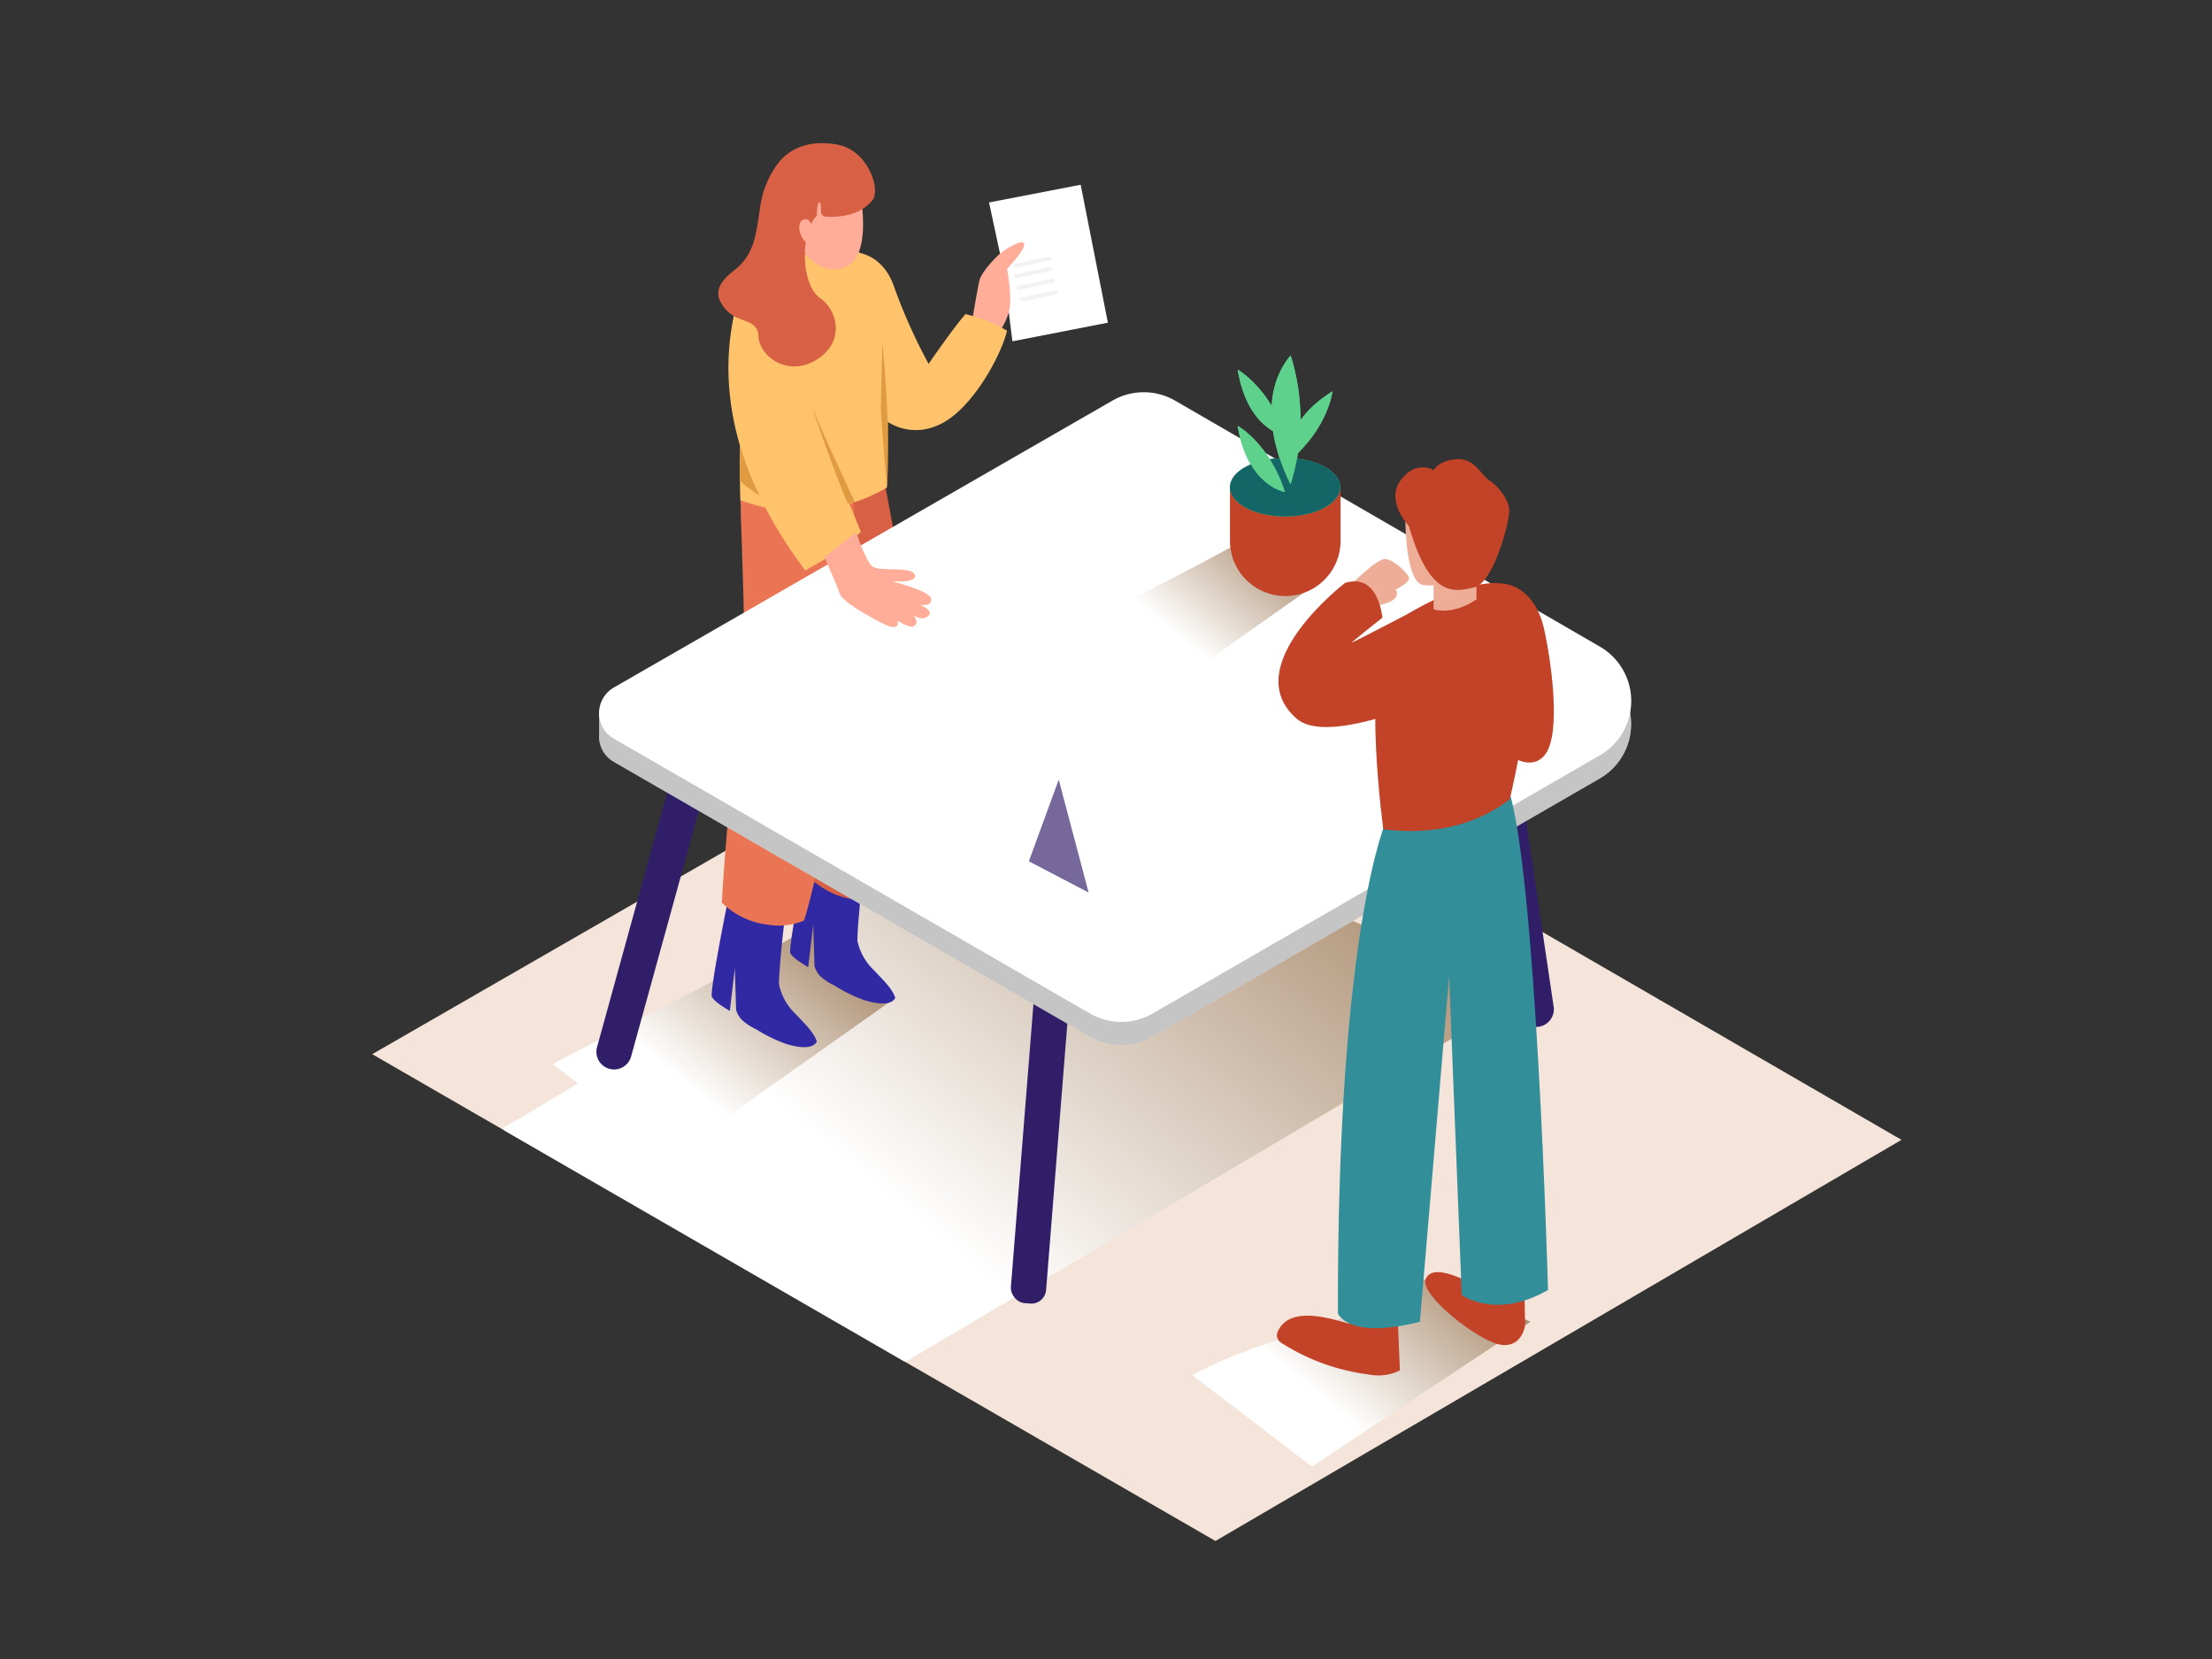 <svg xmlns="http://www.w3.org/2000/svg" xmlns:xlink="http://www.w3.org/1999/xlink" viewBox="0 0 400 300"><rect x="0" y="0" width="400" height="300" fill="#333333" stroke="none"/><defs><linearGradient id="linear-gradient" x1="254.88" y1="105.13" x2="162.31" y2="217.52" gradientUnits="userSpaceOnUse"><stop offset="0" stop-color="#8c6239"/><stop offset="1" stop-color="#fff"/></linearGradient><linearGradient id="linear-gradient-2" x1="156.2" y1="155.73" x2="123.37" y2="195.59" xlink:href="#linear-gradient"/><linearGradient id="linear-gradient-3" x1="269.6" y1="215.4" x2="238.85" y2="252.74" xlink:href="#linear-gradient"/><linearGradient id="linear-gradient-4" x1="235.9" y1="86.85" x2="212.81" y2="114.88" xlink:href="#linear-gradient"/></defs><title>121-130</title><g style="isolation:isolate"><g id="Layer_2" data-name="Layer 2"><polygon points="67.31 190.63 219.79 278.66 343.85 206.12 192.54 118.52 67.31 190.63" fill="#f4e4d9"/><path d="M191.16,141.17c-13.83,8.68-84.34,54-99.85,62.55a.44.44,0,0,0,0,.77l72.17,41.67a.45.45,0,0,0,.42,0l111.6-66c-.76-11,.33.16,0,0-10.79-5.36-76.48-32.45-83.81-38.92A.44.44,0,0,0,191.16,141.17Z" fill="url(#linear-gradient)" style="mix-blend-mode:multiply"/><path d="M147.09,167.16c-13.32,8.35-33.08,17.74-47.15,25.26l21.66,16.54,40.3-28.51C154.23,176.77,153.11,173.11,147.09,167.16Z" fill="url(#linear-gradient-2)" style="mix-blend-mode:multiply"/><path d="M257.82,231.28c-13.32,8.35-28.17,9.87-42.24,17.38l21.66,16.54L276.76,239C269.09,235.37,263.84,237.24,257.82,231.28Z" fill="url(#linear-gradient-3)" style="mix-blend-mode:multiply"/><polyline points="181.44 48.69 178.85 36.61 195.42 33.41 200.34 58.35 183.08 61.72" fill="#ffffff"/><polygon points="190.34 40.1 189.59 36.59 194.41 35.66 195.84 42.91 191.16 43.82 190.34 40.1" fill="#fff"/><circle cx="185.2" cy="42.31" r="3.53" fill="#fff"/><path d="M175.94,57.16s.84-5.11,1.19-6.49,2.57-3.83,3.65-4.75c1.27-1.08,4.34-2.86,4.43-1.74s-3.1,4.42-3.1,4.42,1,5.21.35,7.71a11.57,11.57,0,0,1-2,4" fill="#ffac99"/><path d="M174.58,56.8c-2.47,2.88-6.66,9-6.66,9A99.8,99.8,0,0,1,161.73,52c-2.09-6.32-7.16-6.4-7.16-6.4L158.08,74a9.4,9.4,0,0,0,11.27,3c6-2.26,11.65-12.49,12.75-17.2A26.44,26.44,0,0,0,174.58,56.8Z" fill="#ffc36c"/><path d="M147.66,188.17c-.71-1.82-2.48-3.37-3.76-4.78a10.31,10.31,0,0,1-3-5.22c-.24-1,1.08-14.08,1.38-14-3.26-.69-8.22-2.12-9.88-5.07-1.33,6.24-4.08,20.4-3.66,21.18.53,1,3.24,2.52,3.24,2.52l.9-7.73.23,7.58a4.69,4.69,0,0,0,1,1.73,9.4,9.4,0,0,0,2.59,1.72,26.7,26.7,0,0,0,5.51,2.69c1.37.42,4.63,1.23,5.5-.44Z" fill="#3129a3"/><path d="M161.84,180.27c-.71-1.82-2.48-3.37-3.76-4.78a10.31,10.31,0,0,1-3-5.22c-.24-1,1.08-14.08,1.38-14-3.26-.69-8.22-2.12-9.88-5.07-1.33,6.24-4.08,20.4-3.66,21.18.53,1,3.24,2.52,3.24,2.52l.9-7.73.23,7.58a4.69,4.69,0,0,0,1,1.73,9.4,9.4,0,0,0,2.59,1.72,26.7,26.7,0,0,0,5.51,2.69c1.37.42,4.63,1.23,5.5-.44Z" fill="#3129a3"/><path d="M159.63,85.17c-11.49-1.1-14.3-3.17-15.18,6.28,3.71,1.41,2.78,36.82,2.78,36.82-2.34,9.65-4.2,24-4.21,24.1-.78,6.05,13.79,15.26,16.11,6.8,1.64-11.11,2.65-22.34,3.69-33.5.51-5.44.82-10.89.87-16.34C162.78,101.18,161,93.29,159.63,85.17Z" fill="#d86044"/><path d="M154.45,92.38c.16-3.87-3.6-5-6.79-5.16a33.66,33.66,0,0,0-7.08.49c-1.25.19-2.51.27-3.76.49a7.63,7.63,0,0,0-2.07.51c-1.1.56-.81,2.1-.8,3.14,0,2,.12,4,.18,6.05.13,4.56.31,9.12.39,13.68s-.18,9.27-.18,13.91c-.35,5.69-1.51,11.26-2.11,16.92q-1.09,10.38-1.7,20.8a14.14,14.14,0,0,0,8.3,4,11.94,11.94,0,0,0,6.57-.74c3.28-10.39,7.43-36.25,9-47.82C156.12,106.68,154.45,92.38,154.45,92.38Z" fill="#ea7554"/><path d="M160.42,62.62c-.3-8.22-.61-20.29-12.12-17.58a1.4,1.4,0,0,1-.74,0,24.05,24.05,0,0,0-9.17,6.83c-5.57,7.08-4.52,38.58-4.52,38.58a31,31,0,0,0,26.52-2.29C160.5,79.64,160.74,71.13,160.42,62.62Z" fill="#ffc36c"/><path d="M148.75,101.35a45.39,45.39,0,0,0,6.92-5.14c-2.15-5.59-9.47-22-10.52-28.87-1.29-8.38-.65-11.83-.51-12.29l-11.39-.26c-6,22.7,7.26,41.43,12.38,48.39C146,102.92,148.38,101.6,148.75,101.35Z" fill="#ffc36c"/><path d="M271.45,117.93l-2.66,2.76a5,5,0,0,1-1.64,2.82c-.39.36-.79.7-1.18,1l8.63,58.28a3.2,3.2,0,1,0,6.32-.94Z" fill="#311e69"/><path d="M127.53,118.4l-19.61,71.11a3.2,3.2,0,0,0,6.16,1.7l21.31-77.28A41.8,41.8,0,0,1,127.53,118.4Z" fill="#311e69"/><rect x="186.95" y="125.72" width="6.39" height="110.14" rx="2.66" ry="2.66" transform="translate(14.98 -14.55) rotate(4.56)" fill="#311e69"/><path d="M289.34,121.15,212.5,76.66a11.35,11.35,0,0,0-11.35,0L111,128.55a5.34,5.34,0,0,0-1.41,1.18l-1.24-1.24v4.22a5.44,5.44,0,0,0,0,.93v0h0a5.26,5.26,0,0,0,2.64,4.12l86.09,49.7a11.35,11.35,0,0,0,11.35,0l80.87-46.69A11.35,11.35,0,0,0,289.34,121.15Z" fill="#ffffff"/><path d="M289.34,121.15,212.5,76.66a11.35,11.35,0,0,0-11.35,0L111,128.55a5.34,5.34,0,0,0-1.41,1.18l-1.24-1.24v4.22a5.44,5.44,0,0,0,0,.93v0h0a5.26,5.26,0,0,0,2.64,4.12l86.09,49.7a11.35,11.35,0,0,0,11.35,0l80.87-46.69A11.35,11.35,0,0,0,289.34,121.15Z" fill="#606060" opacity="0.36"/><path d="M111,133.57l86.09,49.7a11.35,11.35,0,0,0,11.35,0l80.87-46.69a11.35,11.35,0,0,0,0-19.65L212.5,72.45a11.35,11.35,0,0,0-11.35,0L111,124.33A5.33,5.33,0,0,0,111,133.57Z" fill="#ffffff"/><polygon points="243.73 146.06 218.12 131.46 235.71 121.28 260.85 136.26 243.73 146.06" fill="#fff"/><polygon points="130.3 125.15 161.19 142.83 219.99 108.75 189.31 91.08 130.3 125.15" fill="#fff"/><path d="M248.73,109.58s2.9-.51,3.6-1.46,0-1.48,0-1.48,2.85-1.35,2.42-2.29-2.83-3.26-4.37-3.26-6.52,5.06-6.52,5.06" fill="#eead97"/><path d="M245.15,238.31a1.1,1.1,0,0,1-1.12,1c-1,.08-10.62-4.05-13,1.55a1.59,1.59,0,0,0,.63,1.94,38,38,0,0,0,15.8,5.74,8.89,8.89,0,0,0,5.69-.72l-.45-10.56Z" fill="#c24327"/><path d="M268.37,233.42s-9-5.86-10.55-2.14c-1.21,2.87,9.53,11.22,13.48,11.88s4.49-3.49,4.49-3.49l-.13-6.81" fill="#c24327"/><path d="M250.78,148.12s-9,19.38-8.84,89.38c0,0,1.83,4.84,14.83,1.51l5.28-62.51,2.28,57.68s6.11,4.53,15.6-.91c0,0-2.13-77.17-7.32-91" fill="#328e99"/><path d="M273,144.59c2.25-9.53,6.89-34.14,1.92-37.89-4.33-3.27-14.42.28-22.13,5.49-6.32,4.27-3.74,29.14-2.65,37.77C258.56,151,266.37,149.53,273,144.59Z" fill="#c24327"/><path d="M274.81,106.64s3.16,1.56,4.39,7,3.3,19.28.05,23-8.82-2-9.23-2.39" fill="#c24327"/><path d="M256.54,110s-11.69,6.08-12.07,6.21,5.51-4.51,5.51-4.51-.67-8.21-6.77-6.28c0,0-19.65,15.09-8.71,24.56,5.23,4.52,22-2.67,22-2.67" fill="#c24327"/><path d="M254.13,92.79s-.22,12.65,3.31,13a6.5,6.5,0,0,0,6.91-3.6" fill="#eead97"/><path d="M259.24,104.17v6s3.23,1.24,7.75-1.77v-4.91" fill="#eead97"/><path d="M254.77,95.13s-4.3-4.47-1.49-8.28,6-1.82,6-1.82.66-1.66,4-2,4.63,3,6,3.81,3.48,3.26,3.64,5.27-2.81,13.26-6.29,14.09S258.58,108.37,254.77,95.13Z" fill="#c24327"/><polygon points="196.86 161.4 215.58 150.59 211.22 130.72 191.45 140.99 196.86 161.4" fill="#fff"/><polygon points="191.45 140.99 186.05 155.75 196.86 161.4 191.45 140.99" fill="#77689b"/><path d="M168.38,108.29c-.2-1.49-7.19-3.19-7.19-3.19s4.82.41,4.24-1.17-6.35-.52-7.63-1.47c-1-.72-2.41-4.42-3-6.24-1.87,1.56-3.76,3.08-5.7,4.54,1.08,2.45,2.46,5.65,2.78,6.65.54,1.7,8,5.57,8.88,5.84,2.08.62,1.56-1,1.56-1s2.22,1.43,2.91,1c1.21-.71-.12-2-.12-2s1.7,1.15,2.76.12-1.52-2-1.52-2S168.58,109.78,168.38,108.29Z" fill="#ffac99"/><path d="M155,32s3.54,14.19-2.25,16.32c-4.87,1.79-8.56-3.36-9.39-6.6-1-3.81,1.82-8.68,4.67-11.28C150.57,28.12,154.1,28.18,155,32Z" fill="#ffac99"/><path d="M147.72,39s0-2.82.53-2.35-.4,2.46,1.18,2.54,5.92.07,8.35-3c1.5-1.9-.77-8.91-6.18-10-4.06-.81-8-.09-10.68,3.05a16.88,16.88,0,0,0-3.48,8.39c-.71,4.3-.87,8.27-4.56,11.16-1.61,1.26-3.57,3-2.84,5.24a6.21,6.21,0,0,0,3.44,3.5c1.6.67,3.61,1,3.66,3.15.08,3.63,5.12,7.55,10.34,4.48s4.26-8.83.78-11.29S144.69,42,147.72,39Z" fill="#d86044"/><path d="M146.86,41.68s0-2.36-1.47-2-.94,3.46.73,4.4" fill="#ffac99"/><path d="M137.35,89.62a59.76,59.76,0,0,1-3.46-8.81s0,4-.06,6.15A30,30,0,0,0,137.35,89.62Z" fill="#e09b41"/><path d="M146.39,72.29S151,86,153.34,91.08l1.24-.3S147.15,75,146.39,72.29Z" fill="#e09b41"/><path d="M159.56,62.11s1.59,14.57.83,26c0,0-1.1-12.61-1.1-14.22S159.56,62.11,159.56,62.11Z" fill="#e09b41"/><polygon points="192.02 48.99 191.27 45.48 196.08 44.55 197.51 51.8 192.83 52.72 192.02 48.99" fill="#fff"/><line x1="183.61" y1="48.03" x2="189.76" y2="46.74" fill="#fff"/><path d="M183.71,48.4l6.15-1.3c.47-.1.27-.82-.2-.72l-6.15,1.3c-.47.1-.27.82.2.72Z" fill="#f2f2f2"/><line x1="183.83" y1="49.93" x2="189.97" y2="48.63" fill="#fff"/><path d="M183.92,50.29l6.15-1.3c.47-.1.27-.82-.2-.72l-6.15,1.3c-.47.1-.27.82.2.72Z" fill="#f2f2f2"/><line x1="184.8" y1="54.16" x2="190.95" y2="52.86" fill="#fff"/><path d="M184.9,54.52l6.15-1.3c.47-.1.27-.82-.2-.72l-6.15,1.3c-.47.1-.27.82.2.72Z" fill="#f2f2f2"/><line x1="184.24" y1="52.05" x2="190.39" y2="50.75" fill="#fff"/><path d="M184.34,52.41l6.15-1.3c.47-.1.27-.82-.2-.72l-6.15,1.3c-.47.1-.27.82.2.72Z" fill="#f2f2f2"/><path d="M229.49,94.89c-9.37,5.87-23.26,12.48-33.15,17.76l15.23,11.63,28.34-20C234.51,101.65,233.72,99.08,229.49,94.89Z" fill="url(#linear-gradient-4)" style="mix-blend-mode:multiply"/><path d="M231.47,91.65c-3.24-.28-6.66-1.26-9.05-3.48v9.61a10,10,0,0,0,10,10h0a10,10,0,0,0,10-10V88C239,89.4,235.1,92,231.47,91.65Z" fill="#c24327"/><ellipse cx="232.39" cy="88.11" rx="9.98" ry="5.29" fill="#5ed18d"/><path d="M232.39,89s-6.78-1-8.58-12C223.81,77,229.6,80.23,232.39,89Z" fill="#5ed18d"/><path d="M233.39,87.61s-7.78-14,0-23.34A39.13,39.13,0,0,1,233.39,87.61Z" fill="#5ed18d"/><path d="M232.39,78.83s-6.78-1-8.58-12C223.81,66.86,229.6,70.05,232.39,78.83Z" fill="#5ed18d"/><path d="M233.22,83.3s-1.7-6.64,7.73-12.54C240.95,70.77,240.24,77.34,233.22,83.3Z" fill="#5ed18d"/><ellipse cx="232.39" cy="88.11" rx="9.98" ry="5.29" fill="#146666"/><path d="M232.39,89s-6.78-1-8.58-12C223.81,77,229.6,80.23,232.39,89Z" fill="#5ed18d"/><path d="M233.39,87.61s-7.78-14,0-23.34A39.13,39.13,0,0,1,233.39,87.61Z" fill="#5ed18d"/><path d="M232.39,78.83s-6.78-1-8.58-12C223.81,66.86,229.6,70.05,232.39,78.83Z" fill="#5ed18d"/><path d="M233.22,83.3s-1.7-6.64,7.73-12.54C240.95,70.77,240.24,77.34,233.22,83.3Z" fill="#5ed18d"/></g></g></svg>